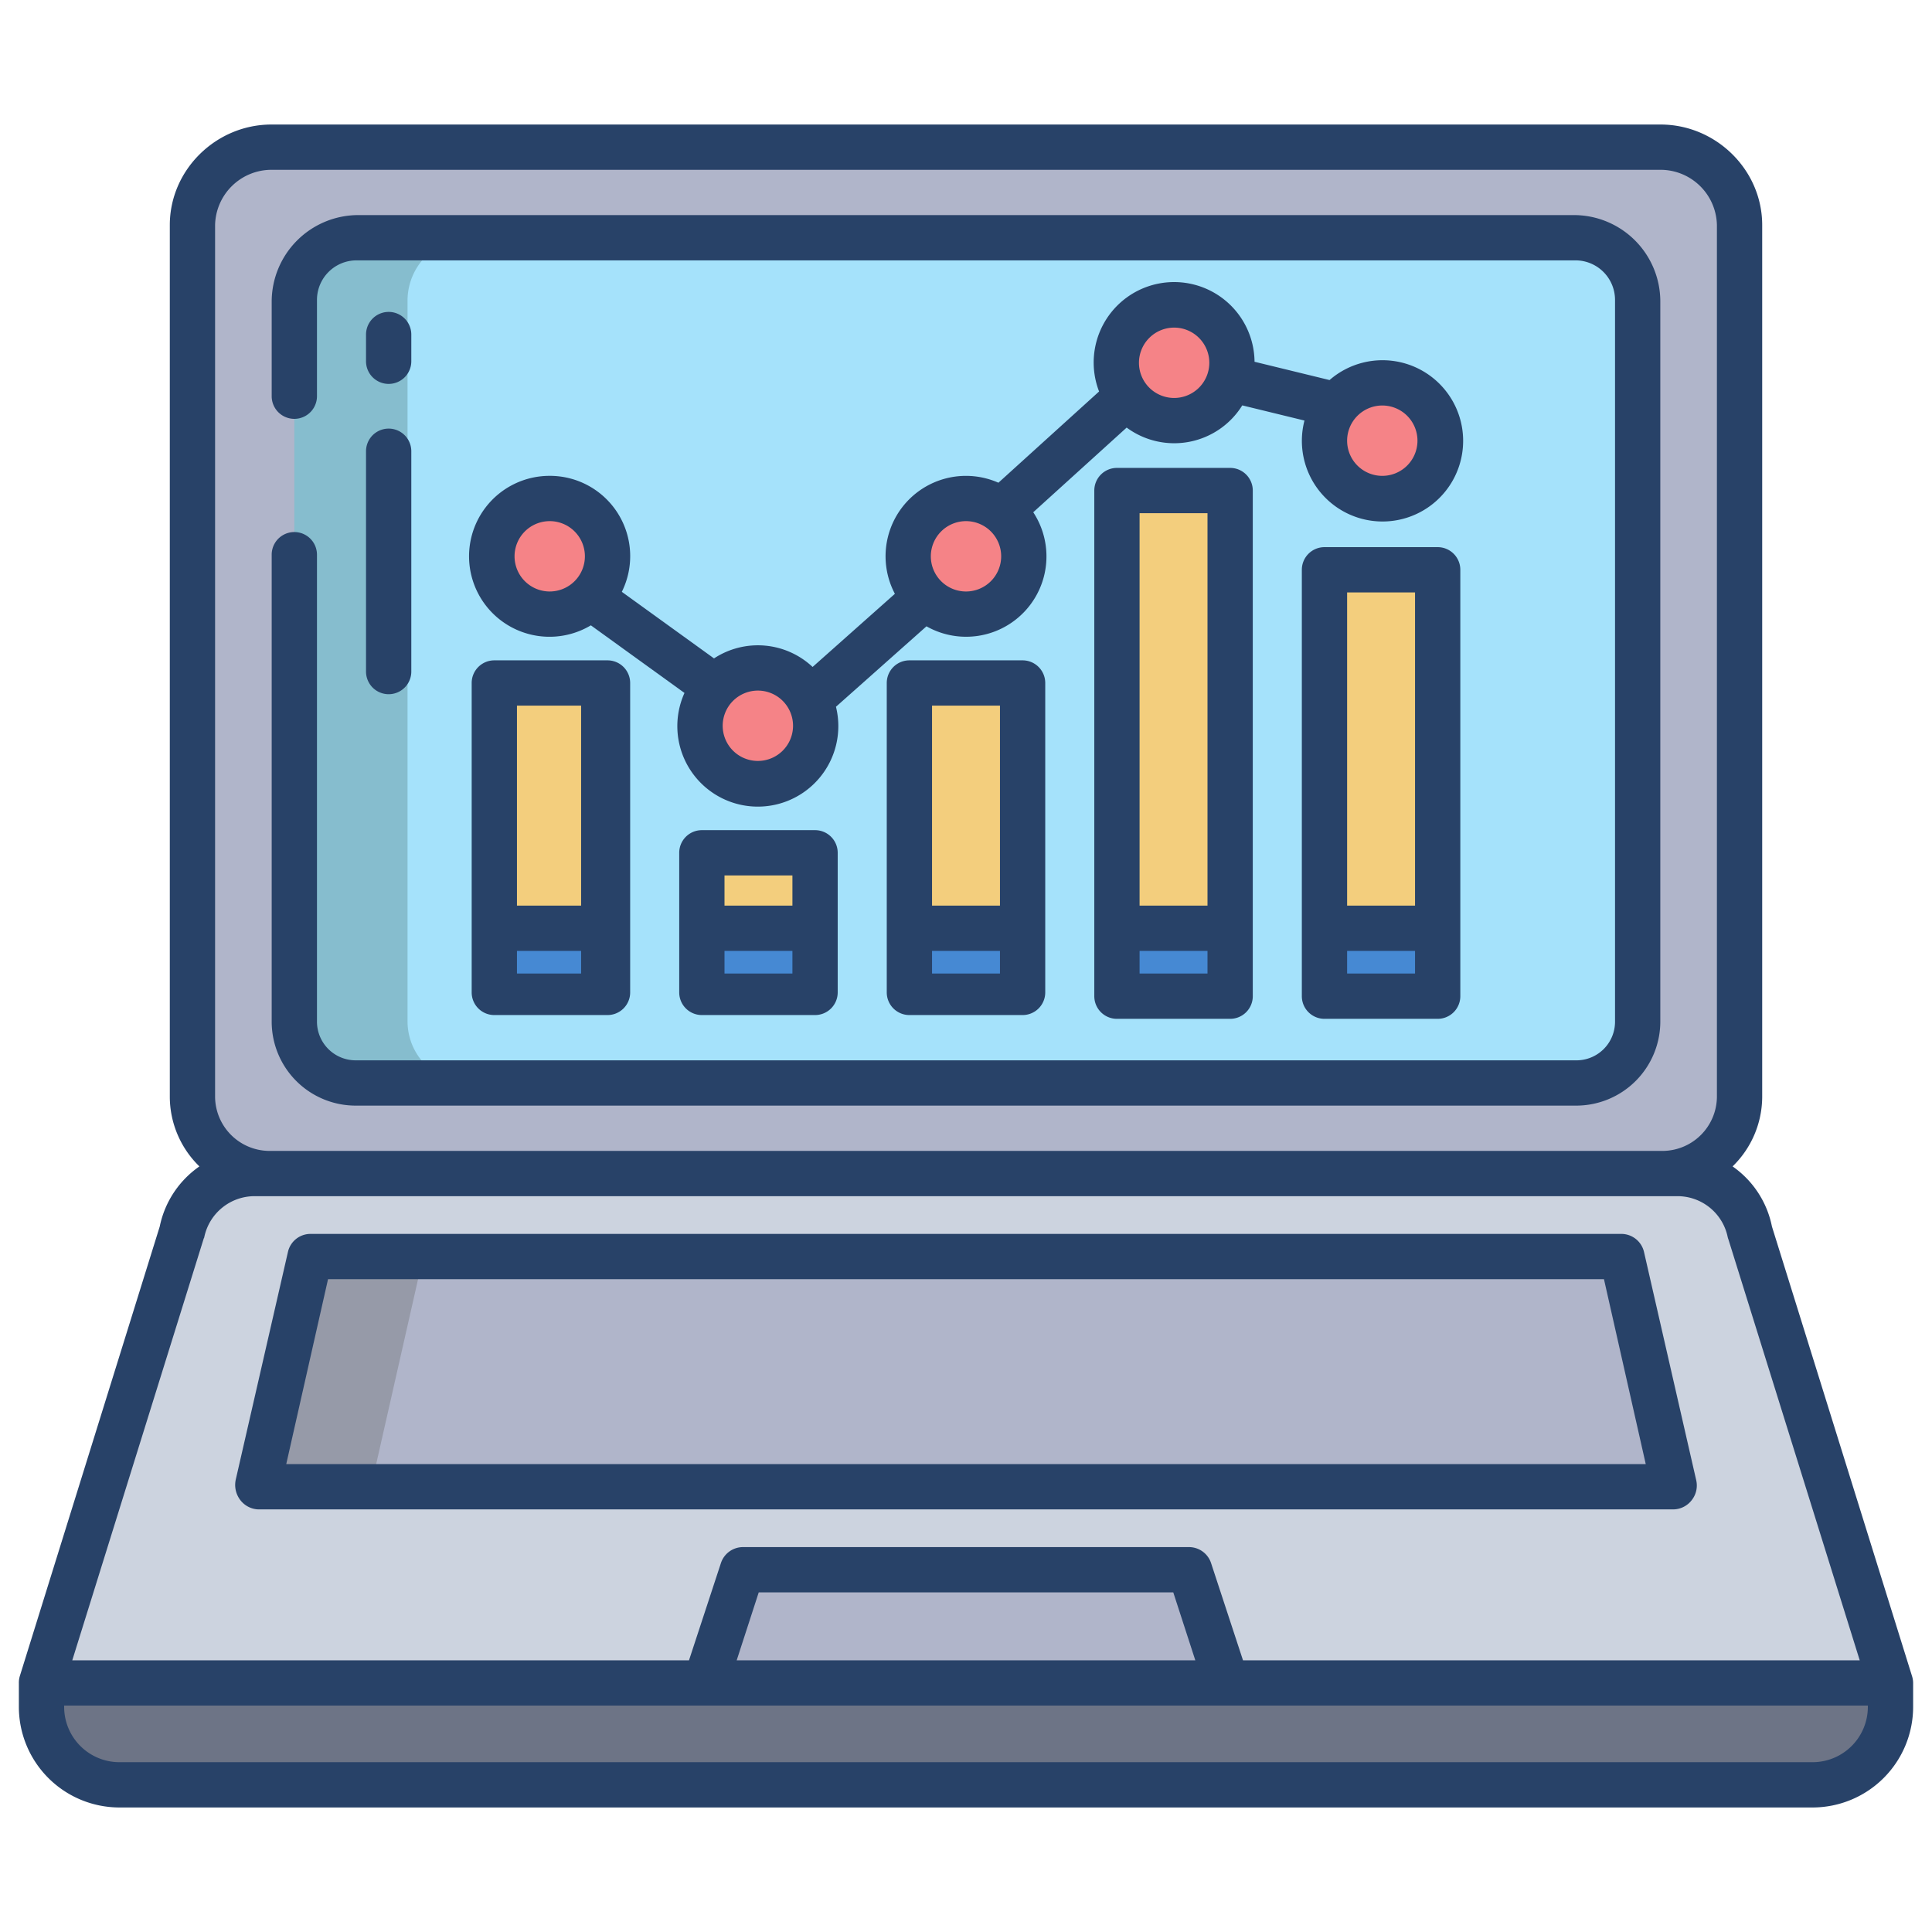 <svg id="Layer_1" height="512" viewBox="0 0 512 512" width="512" xmlns="http://www.w3.org/2000/svg" data-name="Layer 1"><path d="m460.65 59.65v231.14a19.755 19.755 0 0 1 -19.75 19.76h-369.8a19.755 19.755 0 0 1 -19.75-19.76v-231.14a20.586 20.586 0 0 1 20.59-20.59h368.12a20.586 20.586 0 0 1 20.59 20.59z" fill="#b0b5ca"/><path d="m433.8 79.48v191.32a16.034 16.034 0 0 1 -16.03 16.03h-323.54a16.034 16.034 0 0 1 -16.03-16.03v-191.32a16.715 16.715 0 0 1 16.71-16.71h322.18a16.715 16.715 0 0 1 16.71 16.71z" fill="#a5e2fb"/><path d="m366.32 101.46a15.343 15.343 0 1 1 -12.08 5.9 15.321 15.321 0 0 1 12.08-5.9z" fill="#f58387"/><path d="m265.37 135.31a15.32 15.32 0 1 1 -9.37-3.2 15.29 15.29 0 0 1 9.37 3.2z" fill="#f58387"/><path d="m311.16 111.46a15.3 15.3 0 1 1 14.71-11.02 15.321 15.321 0 0 1 -14.71 11.02z" fill="#f58387"/><path d="m145.68 132.11a15.32 15.32 0 1 1 -15.32 15.32 15.323 15.323 0 0 1 15.32-15.32z" fill="#f58387"/><path d="m200.84 177.01a15.333 15.333 0 1 1 -11.37 5.06 15.321 15.321 0 0 1 11.37-5.06z" fill="#f58387"/><path d="m351.2 150.8h29.83v94.96h-29.83z" fill="#f3ce7d"/><path d="m130.57 181.44h29.82v64.32h-29.82z" fill="#f3ce7d"/><path d="m130.57 245.76h29.82v18.08h-29.82z" fill="#4689d3"/><path d="m185.72 226.35h29.83v19.41h-29.83z" fill="#f3ce7d"/><path d="m185.72 245.76h29.83v18.08h-29.83z" fill="#4689d3"/><path d="m240.88 181.44h29.83v64.32h-29.83z" fill="#f3ce7d"/><path d="m240.88 245.76h29.83v18.08h-29.83z" fill="#4689d3"/><path d="m296.04 130.16h29.83v115.6h-29.83z" fill="#f3ce7d"/><path d="m296.04 245.76h29.83v18.08h-29.83z" fill="#4689d3"/><path d="m351.2 245.76h29.83v18.08h-29.83z" fill="#4689d3"/><path d="m463.76 326.735a19.53 19.53 0 0 0 -19.39-15.735h-376.69a19.557 19.557 0 0 0 -19.415 15.735l-37.265 119.265h490z" fill="#ccd3df"/><path d="m315.27 416.38 9.8 29.66h-138.14l9.8-29.66z" fill="#b0b5ca"/><path d="m11 446v6.35a20.643 20.643 0 0 0 20.59 20.65h448.82a20.643 20.643 0 0 0 20.59-20.65v-6.35z" fill="#6d7486"/><path d="m429.85 333.26 13.82 60.26h-375.34l13.82-60.26z" fill="#b0b5ca"/><path d="m108 270.8v-191.32a16.692 16.692 0 0 1 16.91-16.48h-30a16.692 16.692 0 0 0 -16.91 16.48v191.32a16.352 16.352 0 0 0 16.23 16.2h30a16.352 16.352 0 0 1 -16.23-16.2z" fill="#86bdce"/><path d="m82.15 333-13.82 61h30l13.82-61z" fill="#969aa8"/><g fill="#284268"><path d="m131 175a6 6 0 0 0 -6 6v82a6 6 0 0 0 6 6h30a6 6 0 0 0 6-6v-82a6 6 0 0 0 -6-6zm23 83h-17v-6h17zm0-18h-17v-53h17z"/><path d="m186 220a6 6 0 0 0 -6 6v37a6 6 0 0 0 6 6h30a6 6 0 0 0 6-6v-37a6 6 0 0 0 -6-6zm24 38h-18v-6h18zm0-18h-18v-8h18z"/><path d="m241 175a6 6 0 0 0 -6 6v82a6 6 0 0 0 6 6h30a6 6 0 0 0 6-6v-82a6 6 0 0 0 -6-6zm24 83h-18v-6h18zm0-18h-18v-53h18z"/><path d="m296 124a6 6 0 0 0 -6 6v134a6 6 0 0 0 6 6h30a6 6 0 0 0 6-6v-134a6 6 0 0 0 -6-6zm24 134h-18v-6h18zm0-18h-18v-104h18z"/><path d="m351 145a6 6 0 0 0 -6 6v113a6 6 0 0 0 6 6h30a6 6 0 0 0 6-6v-113a6 6 0 0 0 -6-6zm24 113h-18v-6h18zm0-18h-18v-83h18z"/><path d="m145.684 126.106a21.322 21.322 0 1 0 10.9 39.613l24.811 17.92a21.333 21.333 0 1 0 40.144 3.66l23.988-21.321a21.295 21.295 0 0 0 28.294-30.225l24.755-22.438a21.224 21.224 0 0 0 30.638-5.885l16.485 4.019a21.369 21.369 0 1 0 6.645-10.731l-19.877-4.846a21.316 21.316 0 1 0 -41.2 7.875l-26.676 24.18a21.3 21.3 0 0 0 -27.436 29.44l-21.807 19.382a21.2 21.2 0 0 0 -26.128-2.264l-24.43-17.644a21.275 21.275 0 0 0 -19.1-30.735zm0 30.644a9.322 9.322 0 1 1 9.321-9.322 9.332 9.332 0 0 1 -9.321 9.322zm220.632-49.287a9.322 9.322 0 1 1 -9.316 9.322 9.332 9.332 0 0 1 9.316-9.322zm-55.158-20.644a9.322 9.322 0 1 1 -9.322 9.322 9.333 9.333 0 0 1 9.322-9.322zm-55.158 51.287a9.322 9.322 0 1 1 -9.322 9.322 9.333 9.333 0 0 1 9.322-9.322zm-55.158 44.907a9.322 9.322 0 1 1 -9.322 9.322 9.333 9.333 0 0 1 9.322-9.322z"/><path d="m469.583 325.039a25.5 25.5 0 0 0 -10.43-15.929 25.826 25.826 0 0 0 7.847-18.319v-231.141c0-14.662-12.274-26.65-26.937-26.65h-368.126c-14.663 0-26.937 11.988-26.937 26.65v231.141a25.826 25.826 0 0 0 7.847 18.319 25.621 25.621 0 0 0 -10.516 15.929l-37.094 119.193a5.979 5.979 0 0 0 -.237 1.812v6.306a26.672 26.672 0 0 0 26.591 26.65h448.818a26.672 26.672 0 0 0 26.591-26.65v-6.306a5.994 5.994 0 0 0 -.28-1.812zm-412.583-265.389a14.958 14.958 0 0 1 14.937-14.65h368.126a14.958 14.958 0 0 1 14.937 14.65v231.141a14.465 14.465 0 0 1 -14.1 14.209h-369.8a14.465 14.465 0 0 1 -14.1-14.209zm-3.034 268.642c.065-.21.119-.185.161-.4a13.624 13.624 0 0 1 13.553-10.892h376.691a13.58 13.58 0 0 1 13.5 10.9 3.936 3.936 0 0 0 .161.5l34.814 111.6h-163.437l-8.447-25.715a6.155 6.155 0 0 0 -5.7-4.285h-118.528a6.155 6.155 0 0 0 -5.7 4.285l-8.443 25.715h-163.437zm262.804 111.708h-121.54l5.84-18h109.86zm178.23 12.35a14.658 14.658 0 0 1 -14.591 14.65h-448.818a14.658 14.658 0 0 1 -14.591-14.65v-.35h478z"/><path d="m448.368 397.5a6.261 6.261 0 0 0 1.154-5.2l-13.828-60.45a6.177 6.177 0 0 0 -5.848-4.85h-347.692a6.12 6.12 0 0 0 -5.848 4.79l-13.828 60.319a6.6 6.6 0 0 0 1.154 5.355 6.286 6.286 0 0 0 4.694 2.536h375.348a6.249 6.249 0 0 0 4.694-2.5zm-372.509-9.5 11.074-49h338.134l11.074 49z"/><path d="m103 101.74a6 6 0 0 0 6-6v-7.08a6 6 0 0 0 -12 0v7.08a6 6 0 0 0 6 6z"/><path d="m97 177.972a6 6 0 0 0 12 0v-58.389a6 6 0 0 0 -12 0z"/><path d="m94.2 293h323.568a22.3 22.3 0 0 0 22.232-22.232v-190.857a22.91 22.91 0 0 0 -22.911-22.911h-322.178a22.978 22.978 0 0 0 -22.911 22.911v25.089a6 6 0 0 0 12 0v-25.518a10.482 10.482 0 0 1 10.482-10.482h323.036a10.482 10.482 0 0 1 10.482 10.482v191.318a10.228 10.228 0 0 1 -10.2 10.2h-323.568a10.262 10.262 0 0 1 -10.232-10.232v-123.768a6 6 0 0 0 -12 0v123.8a22.264 22.264 0 0 0 22.2 22.2z"/></g></svg>